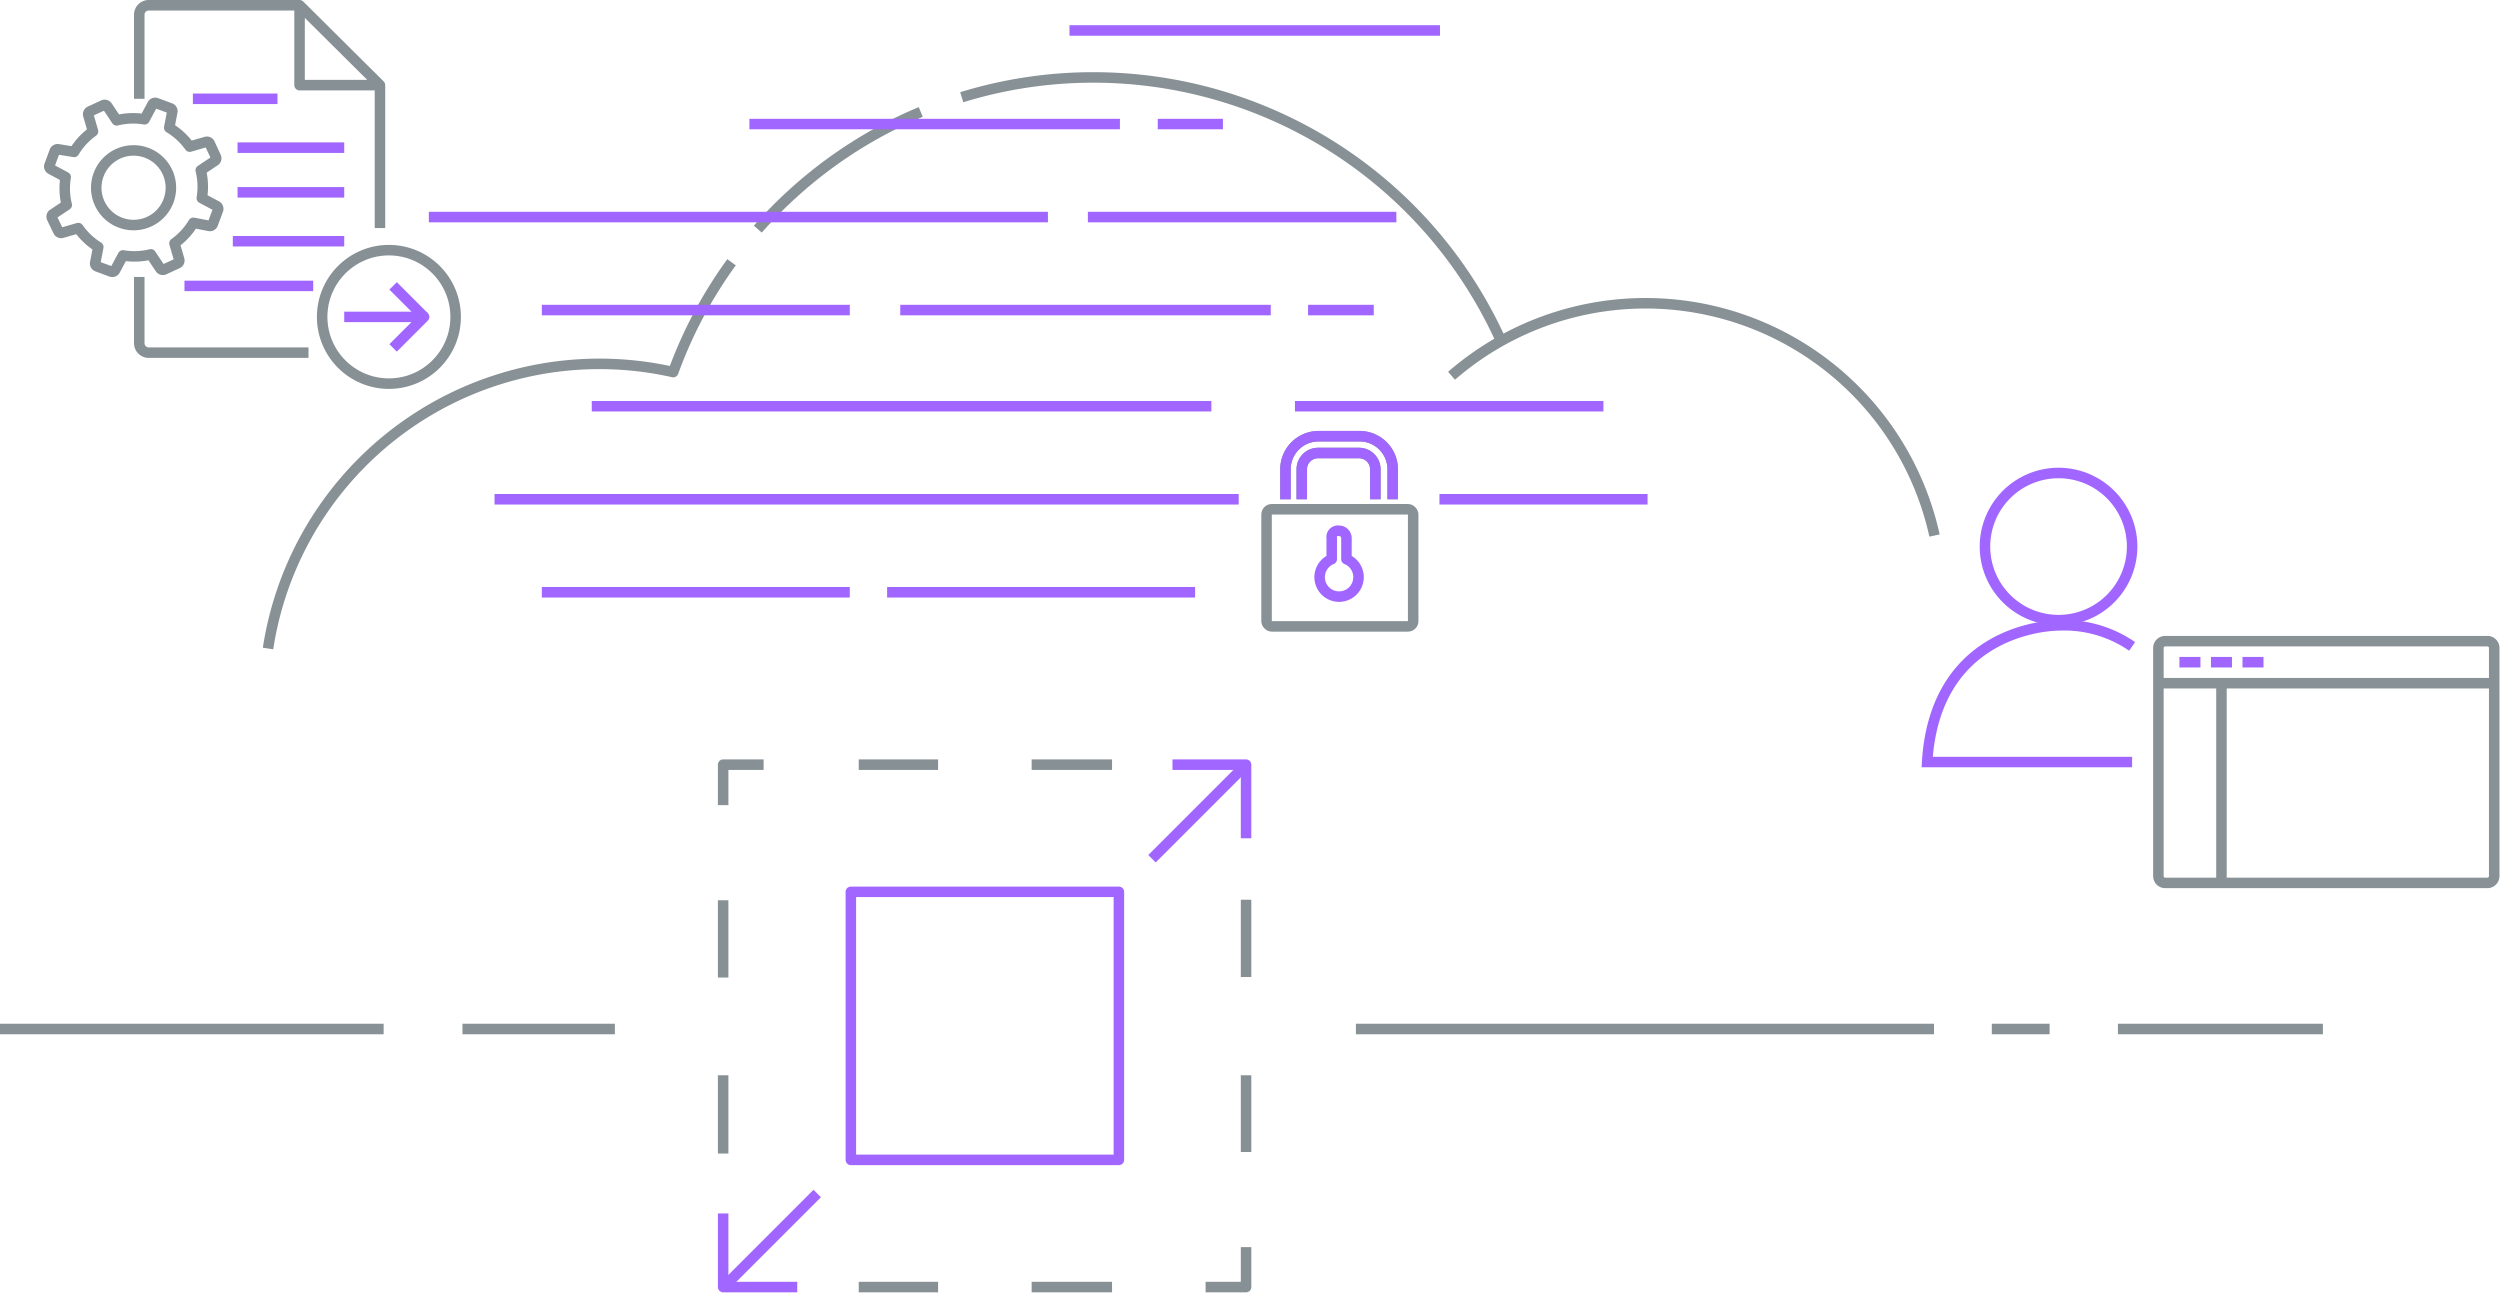 <svg xmlns="http://www.w3.org/2000/svg" id="prefix__graphic-features-qsr" width="475.7" height="245.95" viewBox="0 0 475.7 245.95">
    <defs>
        <clipPath id="prefix__clip-path">
            <path id="prefix__Rectangle_2082" fill="none" d="M0 0H475.7V245.95H0z" data-name="Rectangle 2082"/>
        </clipPath>
        <style>
            .prefix__cls-3,.prefix__cls-4,.prefix__cls-5,.prefix__cls-6{fill:none}.prefix__cls-3{stroke:#879196}.prefix__cls-3,.prefix__cls-4,.prefix__cls-5{stroke-linejoin:round}.prefix__cls-3,.prefix__cls-4,.prefix__cls-5,.prefix__cls-6{stroke-width:2px}.prefix__cls-4,.prefix__cls-6{stroke:#a166ff}.prefix__cls-5{stroke:#869095}.prefix__cls-6{stroke-miterlimit:10}
        </style>
    </defs>
    <g id="prefix__features-qsr" transform="translate(237.85 122.975)">
        <g id="prefix__Group_1741" clip-path="url(#prefix__clip-path)" data-name="Group 1741" transform="translate(-237.85 -122.975)">
            <path id="prefix__Path_2931" d="M261.7 95v-5.7a3.1 3.1 0 0 0-3.1-3.1h-7.8a3.1 3.1 0 0 0-3.1 3.1V95" class="prefix__cls-3" data-name="Path 2931"/>
            <path id="prefix__Path_2932" d="M244.6 95v-5.7a6.3 6.3 0 0 1 6.3-6.3h7.8a6.3 6.3 0 0 1 6.3 6.3V95" class="prefix__cls-3" data-name="Path 2932"/>
            <path id="prefix__Path_2933" d="M256.2 106.4v-4a1.4 1.4 0 0 0-1.4-1.4 1.2 1.2 0 0 0-1.4 1.4v4a3.7 3.7 0 1 0 2.8 0z" class="prefix__cls-4" data-name="Path 2933"/>
            <path id="prefix__Path_2934" d="M261.7 95v-5.7a3.1 3.1 0 0 0-3.1-3.1h-7.8a3.1 3.1 0 0 0-3.1 3.1V95" class="prefix__cls-4" data-name="Path 2934"/>
            <path id="prefix__Path_2935" d="M244.6 95v-5.7a6.3 6.3 0 0 1 6.3-6.3h7.8a6.3 6.3 0 0 1 6.3 6.3V95" class="prefix__cls-4" data-name="Path 2935"/>
            <rect id="prefix__Rectangle_2080" width="27.9" height="22.29" class="prefix__cls-3" data-name="Rectangle 2080" rx="1" transform="translate(241 96.9)"/>
            <path id="prefix__Path_2936" d="M175.2 21.3a85.2 85.2 0 0 0-31 22.3" class="prefix__cls-3" data-name="Path 2936"/>
            <path id="prefix__Path_2937" d="M285.5 64.6A85.1 85.1 0 0 0 183 18.5" class="prefix__cls-3" data-name="Path 2937"/>
            <path id="prefix__Path_2938" d="M139.2 49.9a84.7 84.7 0 0 0-11.1 20.9A63.8 63.8 0 0 0 51 123.4" class="prefix__cls-3" data-name="Path 2938"/>
            <path id="prefix__Path_2939" d="M276.2 71.5a56.3 56.3 0 0 1 91.9 30.4" class="prefix__cls-3" data-name="Path 2939"/>
            <path id="prefix__Line_1112" d="M0 0L73 0" class="prefix__cls-3" data-name="Line 1112" transform="translate(0 195.8)"/>
            <path id="prefix__Line_1113" d="M0 0L29 0" class="prefix__cls-3" data-name="Line 1113" transform="translate(88 195.8)"/>
            <path id="prefix__Line_1114" d="M0 0L110 0" class="prefix__cls-3" data-name="Line 1114" transform="translate(258 195.8)"/>
            <path id="prefix__Line_1115" d="M0 0L11 0" class="prefix__cls-3" data-name="Line 1115" transform="translate(379 195.8)"/>
            <path id="prefix__Line_1116" d="M0 0L39 0" class="prefix__cls-3" data-name="Line 1116" transform="translate(403 195.8)"/>
            <path id="prefix__Line_1117" d="M0 0L117.9 0" class="prefix__cls-4" data-name="Line 1117" transform="translate(112.6 77.3)"/>
            <path id="prefix__Line_1118" d="M0 0L58.7 0" class="prefix__cls-4" data-name="Line 1118" transform="translate(246.4 77.3)"/>
            <path id="prefix__Line_1119" d="M0 0L117.8 0" class="prefix__cls-4" data-name="Line 1119" transform="translate(81.6 41.3)"/>
            <path id="prefix__Line_1120" d="M0 0L58.7 0" class="prefix__cls-4" data-name="Line 1120" transform="translate(207 41.3)"/>
            <path id="prefix__Line_1121" d="M0 0L58.6 0" class="prefix__cls-4" data-name="Line 1121" transform="translate(103.1 112.7)"/>
            <path id="prefix__Line_1122" d="M0 0L58.6 0" class="prefix__cls-4" data-name="Line 1122" transform="translate(168.8 112.7)"/>
            <path id="prefix__Line_1123" d="M0 0L141.6 0" class="prefix__cls-4" data-name="Line 1123" transform="translate(94.1 95)"/>
            <path id="prefix__Line_1124" d="M0 0L39.6 0" class="prefix__cls-4" data-name="Line 1124" transform="translate(273.9 95)"/>
            <path id="prefix__Line_1125" d="M0 0L70.5 0" class="prefix__cls-4" data-name="Line 1125" transform="translate(203.5 5.8)"/>
            <path id="prefix__Line_1126" d="M0 0L70.5 0" class="prefix__cls-4" data-name="Line 1126" transform="translate(142.6 23.6)"/>
            <path id="prefix__Line_1127" d="M0 0L12.4 0" class="prefix__cls-4" data-name="Line 1127" transform="translate(220.3 23.6)"/>
            <path id="prefix__Line_1128" d="M0 0L58.6 0" class="prefix__cls-4" data-name="Line 1128" transform="translate(103.1 59)"/>
            <path id="prefix__Line_1129" d="M0 0L70.5 0" class="prefix__cls-4" data-name="Line 1129" transform="translate(171.3 59)"/>
            <path id="prefix__Line_1130" d="M0 0L12.5 0" class="prefix__cls-4" data-name="Line 1130" transform="translate(248.9 59)"/>
            <path id="prefix__Line_1131" d="M17.2 0L0 17.2" class="prefix__cls-4" data-name="Line 1131" transform="translate(138.3 227.1)"/>
            <path id="prefix__Line_1132" d="M17.9 0L0 17.9" class="prefix__cls-4" data-name="Line 1132" transform="translate(219.2 145.5)"/>
            <path id="prefix__Path_2940" d="M237.1 237.3v7.6h-7.7" class="prefix__cls-5" data-name="Path 2940"/>
            <path id="prefix__Path_2941" d="M211.6 244.9h-15.3m-32.9 0h15.1" class="prefix__cls-5" data-name="Path 2941"/>
            <path id="prefix__Path_2942" d="M137.6 204.6v14.9m0-48.2V186" class="prefix__cls-5" data-name="Path 2942"/>
            <path id="prefix__Path_2943" d="M145.3 145.5h-7.7v7.7" class="prefix__cls-5" data-name="Path 2943"/>
            <path id="prefix__Path_2944" d="M196.3 145.5h15.3m-48.2 0h15.1" class="prefix__cls-5" data-name="Path 2944"/>
            <path id="prefix__Line_1133" d="M0 0L0 14.6" class="prefix__cls-5" data-name="Line 1133" transform="translate(237.1 204.6)"/>
            <path id="prefix__Line_1134" d="M0 0L0 14.7" class="prefix__cls-5" data-name="Line 1134" transform="translate(237.1 171.2)"/>
            <path id="prefix__Path_2945" d="M223.1 145.5h14v14" class="prefix__cls-4" data-name="Path 2945"/>
            <path id="prefix__Path_2946" d="M151.7 244.9h-14.1v-14" class="prefix__cls-4" data-name="Path 2946"/>
            <path id="prefix__Rectangle_2081" d="M0 0H51V51H0z" class="prefix__cls-4" data-name="Rectangle 2081" transform="translate(161.9 169.7)"/>
            <path id="prefix__Path_2947" d="M26.5 18.8v-16A1.8 1.8 0 0 1 28.3 1H57" class="prefix__cls-5" data-name="Path 2947"/>
            <path id="prefix__Path_2948" d="M58.7 67.1H28.3a1.8 1.8 0 0 1-1.8-1.8V52.7" class="prefix__cls-5" data-name="Path 2948"/>
            <path id="prefix__Line_1135" d="M0 0L0 27" class="prefix__cls-5" data-name="Line 1135" transform="translate(72.3 16.4)"/>
            <path id="prefix__Line_1136" d="M0 0L20.3 0" class="prefix__cls-4" data-name="Line 1136" transform="translate(45.2 28.1)"/>
            <path id="prefix__Line_1137" d="M0 0L20.3 0" class="prefix__cls-4" data-name="Line 1137" transform="translate(45.2 36.6)"/>
            <path id="prefix__Line_1138" d="M0 0L21.2 0" class="prefix__cls-4" data-name="Line 1138" transform="translate(44.3 45.9)"/>
            <path id="prefix__Line_1139" d="M0 0L24.5 0" class="prefix__cls-4" data-name="Line 1139" transform="translate(35.1 54.4)"/>
            <path id="prefix__Line_1140" d="M0 0L16.1 0" class="prefix__cls-4" data-name="Line 1140" transform="translate(36.7 18.8)"/>
            <path id="prefix__Path_2949" d="M57 16.2h15.3L57 1z" class="prefix__cls-5" data-name="Path 2949"/>
            <path id="prefix__Path_2950" d="M9.9 41.5l1.2 2.5a.6.6 0 0 0 .7.3l3.1-.9a13 13 0 0 0 3.8 3.6l-.6 3.1a.6.6 0 0 0 .4.6l2.7 1a.6.6 0 0 0 .7-.3l1.5-2.8a13 13 0 0 0 5.3-.2l1.8 2.7a.6.6 0 0 0 .7.2l2.6-1.2a.6.6 0 0 0 .3-.7l-.9-3.1a13 13 0 0 0 3.6-3.9l3.1.6a.6.6 0 0 0 .6-.4l1-2.7a.6.6 0 0 0-.3-.7l-2.8-1.5a13 13 0 0 0-.2-5.3l2.7-1.8a.6.6 0 0 0 .2-.7l-1.2-2.6a.6.6 0 0 0-.7-.3l-3.1.9a13 13 0 0 0-3.9-3.6l.6-3.1a.6.6 0 0 0-.4-.6l-2.7-1a.6.6 0 0 0-.7.3l-1.5 2.8a13 13 0 0 0-5.3.2l-1.8-2.7a.6.6 0 0 0-.7-.2l-2.6 1.2a.6.6 0 0 0-.3.7l.9 3.1a13 13 0 0 0-3.6 3.9l-3.1-.5a.6.6 0 0 0-.6.4l-1 2.7a.6.6 0 0 0 .3.7l2.8 1.5a13 13 0 0 0 .2 5.3L10 40.8a.6.6 0 0 0-.1.7zm12.1-12a7.1 7.1 0 1 1-3.2 8.8 7.1 7.1 0 0 1 3.2-8.8z" class="prefix__cls-5" data-name="Path 2950"/>
            <circle id="prefix__Ellipse_98" cx="12.7" cy="12.7" r="12.7" class="prefix__cls-5" data-name="Ellipse 98" transform="translate(61.3 47.6)"/>
            <path id="prefix__Path_2951" d="M74.8 66.2l5.9-5.9H65.5" class="prefix__cls-4" data-name="Path 2951"/>
            <path id="prefix__Line_1141" d="M0 0L5.9 5.9" class="prefix__cls-4" data-name="Line 1141" transform="translate(74.8 54.4)"/>
            <path id="prefix__Line_1142" d="M0 37.8L0 0" class="prefix__cls-3" data-name="Line 1142" transform="translate(422.7 130.1)"/>
            <path id="prefix__Line_1143" d="M0 0L64 0" class="prefix__cls-3" data-name="Line 1143" transform="translate(410.7 130)"/>
            <path id="prefix__Path_2952" d="M473.3 168a1.3 1.3 0 0 0 1.3-1.3v-43.4a1.3 1.3 0 0 0-1.3-1.3H412a1.3 1.3 0 0 0-1.3 1.3v43.4a1.3 1.3 0 0 0 1.3 1.3z" class="prefix__cls-3" data-name="Path 2952"/>
            <path id="prefix__Line_1144" d="M0 0L4 0" class="prefix__cls-4" data-name="Line 1144" transform="translate(414.7 126)"/>
            <path id="prefix__Line_1145" d="M0 0L4 0" class="prefix__cls-4" data-name="Line 1145" transform="translate(420.7 126)"/>
            <path id="prefix__Line_1146" d="M0 0L4 0" class="prefix__cls-4" data-name="Line 1146" transform="translate(426.7 126)"/>
            <path id="prefix__Path_2953" d="M377.7 104a14 14 0 1 1 14 14 14 14 0 0 1-14-14" class="prefix__cls-6" data-name="Path 2953"/>
            <path id="prefix__Path_2954" d="M405.7 145h-39c1.6-26.2 25-26 25-26a22.7 22.7 0 0 1 14 4" class="prefix__cls-6" data-name="Path 2954"/>
        </g>
    </g>
</svg>
